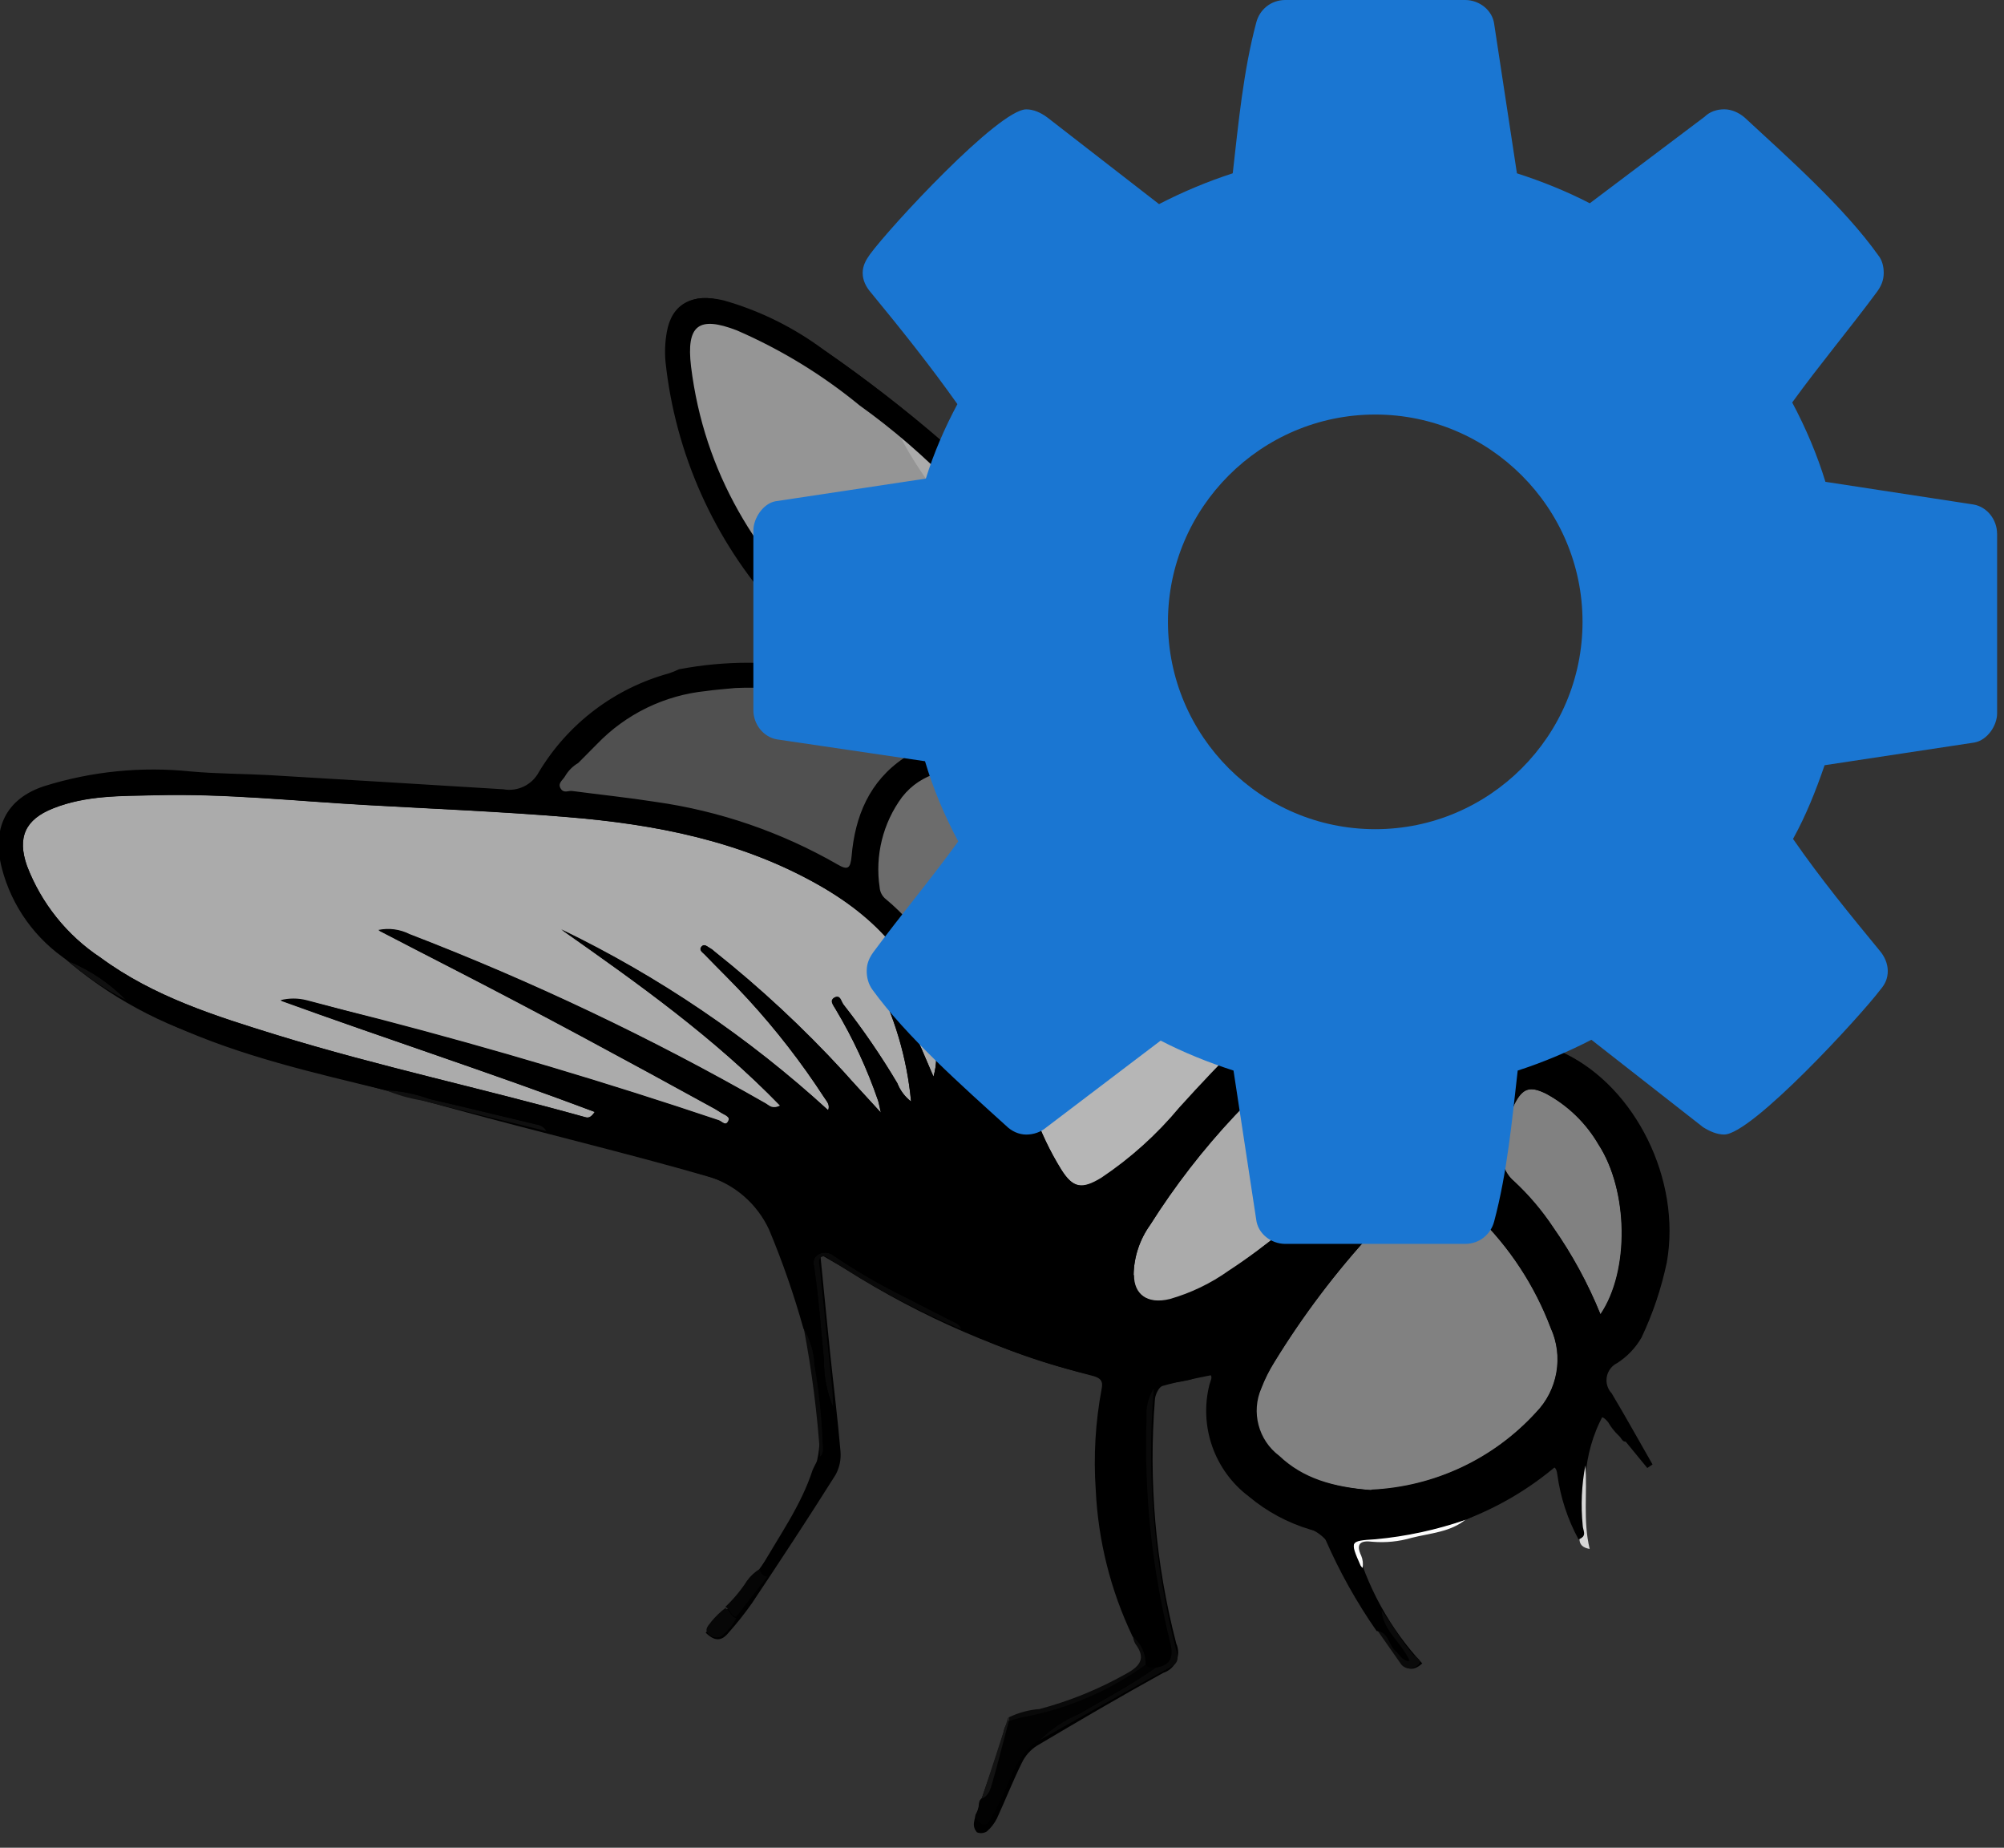 <svg viewBox="0 0 128 118" xmlns="http://www.w3.org/2000/svg">
    <rect x="0" y="0" width="128" height="118" fill="#333333" stroke="none"/>
    <g transform="matrix(1.129,0,0,1.129,-3.934,-12.312)">
        <g transform="matrix(0.741,0,0,0.741,-175.979,-224.918)">
            <path d="M304.82,414C305.09,416.71 305.32,419.12 305.57,421.53C305.82,423.94 306.15,426.53 306.36,429.03C306.418,429.658 306.285,430.289 305.98,430.84C303.9,434.14 301.76,437.4 299.59,440.65C299.019,441.459 298.401,442.233 297.74,442.97C297.26,443.52 296.74,443.55 296.07,442.88C296.52,442.39 296.98,441.88 297.41,441.43C300.266,438.298 302.575,434.708 304.24,430.81C304.627,429.824 304.804,428.768 304.76,427.71C304.527,422.355 303.282,417.092 301.09,412.2C300.219,410.195 298.486,408.687 296.38,408.1C289.94,406.24 283.38,404.69 276.96,402.93C270.54,401.17 263.96,399.51 257.53,397.36C253.048,395.841 248.969,393.324 245.6,390C244.07,388.515 242.994,386.624 242.5,384.55C241.77,381.55 242.87,379.27 245.82,378.32C249.413,377.215 253.19,376.841 256.93,377.22C258.88,377.39 260.84,377.39 262.79,377.5C268.79,377.85 274.79,378.2 280.79,378.6C281.887,378.765 282.975,378.213 283.49,377.23C286.274,372.754 290.939,369.77 296.17,369.12C299.189,368.827 302.235,368.951 305.22,369.49C305.615,369.572 306.025,369.551 306.41,369.43C306.13,369.16 305.87,368.86 305.57,368.61C299.15,363.09 294.86,356.31 293.36,347.9C293.163,346.761 293.106,345.603 293.19,344.45C293.37,341.62 294.93,340.36 297.62,341.32C300.324,342.26 302.901,343.533 305.29,345.11C317.554,353.572 327.844,364.588 335.45,377.4C336.17,378.59 336.62,379.94 337.29,381.16C337.56,381.698 337.994,382.136 338.53,382.41C341.015,383.301 343.331,384.606 345.38,386.27C347.122,387.504 348.142,389.526 348.1,391.66C350.114,391.486 352.097,392.268 353.45,393.77C354.809,395.306 355.628,397.245 355.78,399.29C356.058,399.194 356.326,399.07 356.58,398.92C358.078,397.846 360.074,397.748 361.67,398.67C367.05,401.26 370.57,408.31 369.45,414.61C369.034,416.592 368.386,418.519 367.52,420.35C367.066,421.14 366.428,421.809 365.66,422.3C365.161,422.545 364.844,423.055 364.844,423.61C364.844,423.982 364.986,424.339 365.24,424.61C366.31,426.4 367.32,428.23 368.36,430.04L367.96,430.31L364.62,426.24C362.91,429.35 363.05,432.54 363.31,436.06C361.85,434.18 361.54,432.21 361.12,430.06C356.803,433.767 351.301,435.814 345.61,435.83C346.531,439.342 348.308,442.571 350.78,445.23C349.99,445.94 349.44,445.64 349.01,444.95C347.29,442.13 345.54,439.32 343.9,436.46C343.521,435.786 342.931,435.255 342.22,434.95C340.441,434.176 338.762,433.189 337.22,432.01C334.932,430.129 333.942,427.076 334.69,424.21C334.74,423.94 334.79,423.67 334.83,423.39C334.83,423.33 334.77,423.26 334.74,423.21C333.47,423.48 332.18,423.69 330.94,424.05C330.67,424.13 330.4,424.7 330.37,425.05C329.865,431.321 330.416,437.632 332,443.72C332.094,443.93 332.142,444.157 332.142,444.387C332.142,445.099 331.678,445.734 331,445.95C327.75,447.74 324.55,449.62 321.36,451.51C320.869,451.823 320.474,452.266 320.22,452.79C319.53,454.18 318.96,455.64 318.31,457.05C318.122,457.431 317.861,457.771 317.54,458.05C317.314,458.197 317.029,458.223 316.78,458.12C316.601,457.925 316.517,457.662 316.55,457.4C316.593,457.086 316.681,456.78 316.81,456.49C317.49,454.49 318.24,452.49 318.81,450.49C318.931,449.699 319.583,449.089 320.38,449.02C323.337,448.5 326.163,447.406 328.7,445.8C329.136,445.684 329.442,445.285 329.442,444.834C329.442,444.589 329.352,444.353 329.19,444.17C326.171,438.128 325.169,431.274 326.33,424.62C326.45,423.87 326.43,423.47 325.55,423.26C318.892,421.556 312.543,418.812 306.74,415.13C306.24,414.81 305.66,414.5 304.82,414Z" style="fill-rule:nonzero;"/>
        </g>
        <g transform="matrix(0.487,-0.559,0.559,0.487,-300.135,47.449)">
            <rect x="314.66" y="357.78" width="9.79" height="19.52" style="fill:rgb(171,171,171);"/>
        </g>
        <g transform="matrix(0.741,0,0,0.741,-175.979,-224.918)">
            <path d="M329.72,445.28C329.89,445.57 330.17,445.51 330.44,445.52C328.57,446.84 326.54,447.89 324.58,449.06C323.46,449.526 322.441,450.205 321.58,451.06C320.09,451.91 319.58,453.41 318.95,454.86C318.613,455.639 318.229,456.397 317.8,457.13C317.68,457.34 317.44,457.73 317.04,457.41C316.64,457.09 316.54,456.9 316.78,456.61C317.02,456.32 316.78,455.8 317.14,455.53C317.71,455.31 317.81,454.76 317.95,454.29C318.4,452.73 318.79,451.16 319.21,449.59C319.55,449.5 319.89,449.4 320.21,449.32C323.643,448.706 326.894,447.325 329.72,445.28Z" style="fill:rgb(2,2,2);fill-rule:nonzero;"/>
        </g>
        <g transform="matrix(0.741,0,0,0.741,-175.979,-224.918)">
            <path d="M321.59,451.08C322.451,450.225 323.47,449.546 324.59,449.08C326.59,447.91 328.59,446.86 330.45,445.54C331.62,445.38 331.8,444.67 331.54,443.65C330.14,438.032 329.53,432.246 329.73,426.46C329.674,425.681 329.867,424.903 330.28,424.24C329.722,430.956 330.303,437.718 332,444.24C332.13,444.74 332.21,445.14 331.66,445.45C328.29,447.29 324.94,449.19 321.59,451.08Z" style="fill:rgb(9,9,9);fill-rule:nonzero;"/>
        </g>
        <g transform="matrix(0.741,0,0,0.741,-175.979,-224.918)">
            <path d="M305.79,425.64C305.321,424.512 305.086,423.301 305.1,422.08C304.87,419.68 304.69,417.28 304.34,414.89C304.238,414.574 304.351,414.225 304.62,414.03C305.005,413.795 305.499,413.827 305.85,414.11C307.627,415.316 309.488,416.392 311.42,417.33C312.62,417.94 313.8,418.57 315.01,419.16C315.27,419.29 315.5,419.4 315.56,419.71C312.588,418.457 309.719,416.972 306.98,415.27C306.57,415.02 306.17,414.76 305.75,414.52C305.49,414.37 305.23,414.02 304.91,414.2C304.59,414.38 304.77,414.85 304.8,415.2C305.1,418.25 305.43,421.31 305.74,424.36C305.78,424.76 305.77,425.2 305.79,425.64Z" style="fill:rgb(9,9,9);fill-rule:nonzero;"/>
        </g>
        <g transform="matrix(0.741,0,0,0.741,-175.979,-224.918)">
            <path d="M329.72,445.28C326.908,447.326 323.671,448.714 320.25,449.34C319.9,449.42 319.56,449.52 319.25,449.61C319.238,449.522 319.221,449.436 319.2,449.35C319.939,448.989 320.74,448.772 321.56,448.71C323.88,448.094 326.111,447.183 328.2,446C329.28,445.41 329.68,444.8 328.87,443.73C328.777,443.555 328.716,443.366 328.69,443.17C329.339,443.677 329.719,444.456 329.72,445.28Z" style="fill:rgb(9,9,9);fill-rule:nonzero;"/>
        </g>
        <g transform="matrix(0.741,0,0,0.741,-175.979,-224.918)">
            <path d="M271.65,401.47C272.794,401.522 273.924,401.748 275,402.14C277.73,402.77 280.45,403.44 283.18,404.09C283.501,404.127 283.784,404.317 283.94,404.6C280.75,403.82 277.56,403.05 274.37,402.25C273.436,402.096 272.524,401.834 271.65,401.47Z" style="fill:rgb(15,15,15);fill-rule:nonzero;"/>
        </g>
        <g transform="matrix(0.741,0,0,0.741,-175.979,-224.918)">
            <path d="M300.23,438C300.23,438.003 300.23,438.007 300.23,438.01C300.23,438.312 300.478,438.56 300.78,438.56C300.787,438.56 300.793,438.56 300.8,438.56L298.4,441.68C297.98,441.58 297.92,441.1 297.57,440.91C298.203,440.313 298.76,439.642 299.23,438.91C299.496,438.54 299.837,438.23 300.23,438Z" style="fill:rgb(5,5,5);fill-rule:nonzero;"/>
        </g>
        <g transform="matrix(0.741,0,0,0.741,-175.979,-224.918)">
            <path d="M347.34,442.69C348.34,442.76 348.24,443.79 348.81,444.24C349.1,444.46 349.22,444.89 349.81,445.01C349.15,443.59 347.81,442.74 347.67,441.19C348.51,442.28 349.15,443.52 350.08,444.55C350.27,444.76 350.95,445.01 350.35,445.43C350.201,445.55 350.015,445.615 349.824,445.615C349.527,445.615 349.251,445.457 349.1,445.2L347.34,442.69Z" style="fill:rgb(10,10,10);fill-rule:nonzero;"/>
        </g>
        <g transform="matrix(0.741,0,0,0.741,-175.979,-224.918)">
            <path d="M303.56,419.66C304.071,420.493 304.36,421.443 304.4,422.42C304.754,424.46 304.967,426.521 305.04,428.59C305.04,428.9 305.11,429.23 304.81,429.47C304.594,426.178 304.177,422.901 303.56,419.66Z" style="fill:rgb(9,9,9);fill-rule:nonzero;"/>
        </g>
        <g transform="matrix(0.741,0,0,0.741,-175.979,-224.918)">
            <path d="M346.22,437.94C346.162,437.887 346.111,437.827 346.07,437.76C345.23,435.86 345.25,435.81 347.28,435.69C349.618,435.474 351.921,434.977 354.14,434.21C352.94,435.21 351.39,435.28 349.97,435.64C348.997,435.925 347.98,436.027 346.97,435.94C346.07,435.82 345.68,436.09 346.12,437.01C346.242,437.304 346.276,437.627 346.22,437.94Z" style="fill:rgb(253,253,253);fill-rule:nonzero;"/>
        </g>
        <g transform="matrix(0.741,0,0,0.741,-175.979,-224.918)">
            <path d="M297.57,441C297.92,441.19 297.98,441.67 298.4,441.77C298.177,442.222 297.868,442.626 297.49,442.96C297.34,443.137 297.119,443.24 296.887,443.24C296.683,443.24 296.487,443.161 296.34,443.02C295.86,442.65 296.34,442.28 296.51,442.02C296.823,441.641 297.179,441.299 297.57,441Z" style="fill:rgb(7,7,7);fill-rule:nonzero;"/>
        </g>
        <g transform="matrix(0.741,0,0,0.741,-175.979,-224.918)">
            <path d="M319.17,449.35C319.191,449.436 319.208,449.522 319.22,449.61C318.8,451.18 318.41,452.75 317.96,454.31C317.82,454.78 317.72,455.31 317.15,455.55C317.83,453.48 318.5,451.42 319.17,449.35Z" style="fill:rgb(19,19,19);fill-rule:nonzero;"/>
        </g>
        <g transform="matrix(0.741,0,0,0.741,-175.979,-224.918)">
            <path d="M362.78,435.7C363.39,435.51 363.03,435.04 363.03,434.7C362.876,433.172 362.944,431.629 363.23,430.12C363.39,432.21 363.04,434.31 363.56,436.49C363,436.39 362.78,436.14 362.78,435.7Z" style="fill:rgb(214,214,214);fill-rule:nonzero;"/>
        </g>
        <g transform="matrix(0.741,0,0,0.741,-175.979,-224.918)">
            <path d="M247.46,391.64C249.094,392.321 250.577,393.32 251.82,394.58C250.244,393.795 248.778,392.807 247.46,391.64Z" style="fill:rgb(16,16,16);fill-rule:nonzero;"/>
        </g>
        <g transform="matrix(0.741,0,0,0.741,-175.979,-224.918)">
            <path d="M287.6,403.13C287.31,403.55 287.13,403.61 286.85,403.53C279.05,401.35 271.12,399.66 263.38,397.28C258.65,395.82 253.92,394.33 249.86,391.35C247.306,389.659 245.344,387.211 244.25,384.35C243.49,382.18 244.12,380.8 246.25,379.96C248.76,378.96 251.42,379.02 254.04,378.96C259.39,378.82 264.72,379.4 270.04,379.7C275.18,379.99 280.32,380.2 285.44,380.62C292.21,381.17 298.82,382.44 304.8,385.87C309.4,388.51 312.72,392.17 313.52,397.65C313.74,398.57 313.719,399.531 313.46,400.44C312.27,397.7 311.26,394.88 308.93,392.83C310.481,395.786 311.439,399.017 311.75,402.34C311.279,401.978 310.915,401.494 310.7,400.94C309.461,398.853 308.088,396.849 306.59,394.94C306.41,394.7 306.25,394.22 305.91,394.4C305.57,394.58 305.84,395.04 306,395.31C307.312,397.505 308.391,399.831 309.22,402.25C309.28,402.43 309.31,402.62 309.44,403.19C308.32,401.96 307.44,401 306.56,400.03C303.531,396.737 300.251,393.685 296.75,390.9C296.63,390.8 296.5,390.71 296.37,390.62C296.24,390.53 295.95,390.27 295.74,390.52C295.53,390.77 295.82,390.95 295.97,391.1C297.08,392.25 298.23,393.36 299.31,394.54C301.442,396.863 303.379,399.358 305.1,402C305.28,402.29 305.59,402.55 305.42,403C299.344,397.45 292.492,392.814 285.08,389.24C290.93,393.35 296.74,397.48 301.8,402.7C301.2,403 300.97,402.7 300.71,402.54C291.982,397.542 282.885,393.216 273.5,389.6C272.765,389.229 271.925,389.12 271.12,389.29C273.06,390.29 274.85,391.23 276.64,392.14C283.42,395.62 290.12,399.25 296.8,402.92C297.01,403.04 297.2,403.18 297.41,403.29C297.62,403.4 297.99,403.59 297.82,403.9C297.65,404.21 297.35,403.9 297.12,403.81C288.62,400.95 280.023,398.387 271.33,396.12C269.44,395.63 267.54,395.12 265.65,394.65C264.994,394.483 264.306,394.483 263.65,394.65C271.58,397.53 279.65,400.11 287.6,403.13Z" style="fill:rgb(171,171,171);fill-rule:nonzero;"/>
        </g>
        <g transform="matrix(0.741,0,0,0.741,-175.979,-224.918)">
            <path d="M321.43,367.7L316.31,364.26C316.01,364.07 315.62,363.65 315.31,364.06C315,364.47 315.61,364.65 315.86,364.85C317.66,366.3 319.48,367.73 321.28,369.17C321.54,369.37 321.78,369.6 322.03,369.82C322.28,370.04 322.39,370.3 322.15,370.56C321.91,370.82 321.71,370.56 321.51,370.44L317.51,368.19C317.16,367.99 316.8,367.74 316.35,368.04C316.35,368.57 316.86,368.63 317.16,368.85C319.27,370.256 321.275,371.813 323.16,373.51C323.38,373.73 323.84,373.92 323.59,374.28C323.34,374.64 323.03,374.28 322.74,374.15C321.74,373.64 320.74,373.15 319.74,372.67C319.276,372.344 318.676,372.276 318.15,372.49C319.93,373.84 322.03,374.6 323.65,376.12C323.392,376.398 322.967,376.449 322.65,376.24C316.6,373.59 310.5,371 305.54,366.48C299.41,360.89 295.26,354.18 294.27,345.78C293.89,342.53 294.86,341.78 297.89,342.93C301.378,344.436 304.636,346.426 307.57,348.84C310.214,350.733 312.68,352.862 314.94,355.2C315.434,356.024 316.003,356.801 316.64,357.52C315.91,357.28 315.51,356.6 314.88,356.22C314.69,356.1 314.49,355.83 314.26,356.1C314.03,356.37 314.31,356.56 314.46,356.72C315.46,357.72 316.46,358.63 317.46,359.64C319.46,361.72 321.4,363.84 323.36,365.96C323.555,366.168 323.723,366.4 323.86,366.65C323.96,366.84 324.19,367.04 323.86,367.29C323.53,367.54 323.45,367.21 323.3,367.08L316.53,361.31C316.415,361.193 316.288,361.089 316.15,361C315.93,360.87 315.7,360.49 315.42,360.8C315.14,361.11 315.52,361.31 315.7,361.49C316.96,362.67 318.24,363.83 319.5,365.01C319.703,365.215 319.893,365.432 320.07,365.66C320.444,366.235 320.903,366.751 321.43,367.19C322,367.54 321.83,367.66 321.43,367.7Z" style="fill:rgb(149,149,149);fill-rule:nonzero;"/>
        </g>
        <g transform="matrix(0.741,0,0,0.741,-175.979,-224.918)">
            <path d="M332.9,384.39C337.202,384.615 341.267,386.451 344.28,389.53C344.648,389.83 344.862,390.28 344.862,390.755C344.862,391.23 344.648,391.68 344.28,391.98C343.863,392.461 343.393,392.894 342.88,393.27C338.74,395.8 335.47,399.27 332.25,402.83C330.536,404.888 328.536,406.69 326.31,408.18C324.82,409.09 324.13,408.98 323.22,407.53C321.495,404.738 320.405,401.6 320.03,398.34C319.72,395.88 320.97,393.69 322.23,391.64C324.3,388.25 326.94,385.5 331.04,384.64C331.231,384.589 331.425,384.549 331.62,384.52C332,384.44 332.46,384.42 332.9,384.39Z" style="fill:rgb(182,182,182);fill-rule:nonzero;"/>
        </g>
        <g transform="matrix(0.741,0,0,0.741,-175.979,-224.918)">
            <path d="M346.87,432C343.92,431.8 341.66,431.13 339.8,429.45C338.203,428.258 337.636,426.103 338.44,424.28C338.708,423.583 339.043,422.913 339.44,422.28C341.63,418.709 344.162,415.36 347,412.28C347.613,411.659 348.282,411.096 349,410.6C351.29,409.01 353,409.12 355,411.07C357.469,413.476 359.381,416.395 360.6,419.62C361.592,421.795 361.141,424.37 359.47,426.08C356.225,429.648 351.688,431.78 346.87,432Z" style="fill:rgb(129,129,129);fill-rule:nonzero;"/>
        </g>
        <g transform="matrix(0.741,0,0,0.741,-175.979,-224.918)">
            <path d="M284.1,376.57L285.75,374.91C286.075,374.913 286.385,374.774 286.6,374.53C289.036,372.444 292.022,371.104 295.2,370.67C296.11,370.55 297.12,370.82 297.97,370.23C300.105,370.164 302.241,370.356 304.33,370.8C307.19,371.39 310.14,371.8 312.52,373.75C313.71,374.75 313.72,375.1 312.52,375.98C309.869,377.889 308.209,380.89 308,384.15C307.9,385.15 307.56,385.21 306.82,384.88C305.82,384.46 305.03,383.81 304.02,383.46C301.72,382.65 299.5,381.64 297.15,380.98C293.483,379.986 289.729,379.343 285.94,379.06C285.12,379 284.04,379.11 283.54,378.72C282.52,377.94 284.26,377.42 284.1,376.57Z" style="fill:rgb(80,80,80);fill-rule:nonzero;"/>
        </g>
        <g transform="matrix(0.741,0,0,0.741,-175.979,-224.918)">
            <path d="M328.74,415.58C328.762,414.204 329.206,412.867 330.01,411.75C333.774,405.799 338.637,400.62 344.34,396.49C344.935,396.095 345.568,395.76 346.23,395.49C346.82,395.197 347.47,395.045 348.128,395.045C350.322,395.045 352.177,396.736 352.38,398.92C352.515,399.81 352.191,400.71 351.52,401.31C346.52,406.19 341.88,411.42 335.98,415.31C334.614,416.284 333.092,417.018 331.48,417.48C329.71,417.84 328.71,417 328.74,415.58Z" style="fill:rgb(171,171,171);fill-rule:nonzero;"/>
        </g>
        <g transform="matrix(0.741,0,0,0.741,-175.979,-224.918)">
            <path d="M317.09,376.28C320.357,376.497 323.514,377.547 326.26,379.33C326.668,379.615 327.037,379.951 327.36,380.33C328.27,381.38 328.18,382.05 327.01,382.73C322.38,385.43 319.52,389.54 317.64,394.44C317.38,395.14 317.31,395.95 316.64,396.44C315.97,396.93 315.47,397.17 315.21,396.05C314.386,392.47 312.403,389.26 309.57,386.92C309.271,386.67 309.087,386.309 309.06,385.92C308.68,383.371 309.328,380.772 310.86,378.7C312.44,376.7 314.73,376.42 317.09,376.28Z" style="fill:rgb(108,108,108);fill-rule:nonzero;"/>
        </g>
        <g transform="matrix(0.741,0,0,0.741,-175.979,-224.918)">
            <path d="M364.38,418.57C363.434,416.231 362.226,414.007 360.78,411.94C359.923,410.649 358.916,409.464 357.78,408.41C357.074,407.813 356.751,406.875 356.94,405.97C357.037,404.778 357.338,403.611 357.83,402.52C358.45,401.32 358.99,401.12 360.25,401.74C361.915,402.64 363.299,403.983 364.25,405.62C366.49,409.13 366.63,415.24 364.38,418.57Z" style="fill:rgb(129,129,129);fill-rule:nonzero;"/>
        </g>
        <g transform="matrix(0.741,0,0,0.741,-175.979,-224.918)">
            <path d="M318.12,361.94C315.6,358.01 312.23,354.76 310.34,350.33C317.02,355.6 322.21,362.33 327.34,369.21C323,368.27 320.42,365.3 318.12,361.94Z" style="fill:rgb(171,171,171);fill-rule:nonzero;"/>
        </g>
        <g transform="matrix(0.741,0,0,0.741,-175.979,-224.918)">
            <path d="M321,367.42C321.39,367.42 321.5,367.27 321.2,366.93C320.68,366.511 320.231,366.011 319.87,365.45C321.102,366.42 322.222,367.523 323.21,368.74C322.354,368.54 321.582,368.079 321,367.42Z" style="fill:rgb(171,171,171);fill-rule:nonzero;"/>
        </g>
        <g transform="matrix(0.741,0,0,0.741,-175.979,-224.918)">
            <path d="M305.79,425.64C305.747,426.54 305.824,427.441 306.02,428.32C306.45,430.19 305.31,431.62 304.48,433.06C303.39,434.98 302.04,436.76 300.8,438.6C300.793,438.6 300.787,438.6 300.78,438.6C300.478,438.6 300.23,438.352 300.23,438.05C300.23,438.047 300.23,438.043 300.23,438.04C301.63,435.55 303.34,433.22 304.23,430.47C304.382,430.12 304.566,429.786 304.78,429.47C305.08,429.23 305.02,428.9 305.01,428.59C304.937,426.521 304.724,424.46 304.37,422.42C304.33,421.443 304.041,420.493 303.53,419.66C302.813,417.095 301.938,414.577 300.91,412.12C299.999,410.146 298.282,408.655 296.2,408.03C292.34,406.79 288.38,405.87 284.46,404.81C284.273,404.75 284.089,404.68 283.91,404.6C283.754,404.317 283.471,404.127 283.15,404.09C280.42,403.44 277.7,402.77 274.97,402.14C273.894,401.748 272.764,401.522 271.62,401.47C266.15,400.14 260.62,398.89 255.48,396.56C254.21,395.99 253.02,395.25 251.79,394.56C250.547,393.3 249.064,392.301 247.43,391.62C244.905,389.972 243.086,387.439 242.33,384.52C241.56,381.52 242.63,379.22 245.57,378.26C249.185,377.129 252.993,376.748 256.76,377.14C258.76,377.32 260.76,377.31 262.76,377.42C268.707,377.773 274.66,378.133 280.62,378.5C281.709,378.699 282.81,378.167 283.33,377.19C285.548,373.492 289.111,370.789 293.27,369.65C293.529,369.561 293.783,369.458 294.03,369.34C297.519,368.675 301.101,368.675 304.59,369.34C305.15,369.526 305.745,369.581 306.33,369.5C306.138,369.051 305.779,368.692 305.33,368.5L301.44,364.73C296.705,359.49 293.749,352.883 293,345.86C292.933,345.106 292.967,344.346 293.1,343.6C293.47,341.45 295.03,340.6 297.44,341.18C300.211,341.967 302.814,343.255 305.12,344.98C317.384,353.496 327.682,364.541 335.32,377.37C336.028,378.612 336.633,379.91 337.13,381.25C337.332,381.813 337.801,382.24 338.38,382.39C340.884,383.22 343.208,384.516 345.23,386.21C346.74,387.48 347.93,388.93 347.93,391.05C347.93,391.45 348.09,391.58 348.48,391.64C352.82,392.35 354.69,394.17 355.48,398.47L355.64,399.21C355.804,399.192 355.963,399.144 356.11,399.07C357.98,397.56 359.93,397.78 361.91,398.81C366.97,401.44 370.27,408.46 369.32,414.54C369.049,416.562 368.394,418.514 367.39,420.29C366.945,421.107 366.298,421.795 365.51,422.29C364.97,422.567 364.628,423.125 364.628,423.732C364.628,424.125 364.771,424.505 365.03,424.8C365.589,425.602 366.1,426.437 366.56,427.3C366.65,427.47 367.06,427.93 366.56,428.21C366.06,428.49 366.03,428.04 365.77,427.83C365.459,427.537 365.193,427.2 364.98,426.83C364.41,426.11 364.07,426.4 363.82,426.97C363.469,428.009 363.248,429.087 363.16,430.18C362.874,431.689 362.806,433.232 362.96,434.76C362.96,435.09 363.32,435.56 362.71,435.76C361.874,434.222 361.325,432.545 361.09,430.81C361.03,430.29 360.82,430.02 360.34,430.45C358.427,431.994 356.319,433.278 354.07,434.27C351.851,435.037 349.548,435.534 347.21,435.75C345.21,435.87 345.21,435.92 346,437.82C346.041,437.887 346.092,437.947 346.15,438C346.07,439.34 347.06,440.2 347.62,441.25C347.72,442.8 349.1,443.65 349.76,445.07C349.15,444.95 349.03,444.52 348.76,444.3C348.19,443.85 348.24,442.82 347.29,442.75C345.759,440.551 344.45,438.206 343.38,435.75C343.14,435.21 342.68,435.14 342.23,435.01C340.507,434.497 338.907,433.636 337.53,432.48C334.909,430.504 333.724,427.132 334.53,423.95C334.59,423.69 334.8,423.39 334.59,423.16C334.38,422.93 333.98,423.16 333.74,423.3C332.63,423.9 331.3,423.63 330.21,424.24C329.797,424.903 329.604,425.681 329.66,426.46C329.46,432.246 330.07,438.032 331.47,443.65C331.73,444.65 331.55,445.38 330.38,445.54C330.11,445.54 329.83,445.59 329.66,445.3C329.673,444.474 329.303,443.688 328.66,443.17C326.989,439.671 326.034,435.873 325.85,432C325.67,429.415 325.821,426.817 326.3,424.27C326.45,423.47 326.07,423.34 325.44,423.19C322.025,422.408 318.711,421.241 315.56,419.71C315.5,419.4 315.27,419.29 315.01,419.16C313.8,418.57 312.62,417.94 311.42,417.33C309.488,416.392 307.627,415.316 305.85,414.11C305.499,413.827 305.005,413.795 304.62,414.03C304.351,414.225 304.238,414.574 304.34,414.89C304.69,417.28 304.87,419.68 305.1,422.08C305.086,423.301 305.321,424.512 305.79,425.64ZM298.33,370.77C297.59,370.85 296.84,370.89 296.1,371C292.931,371.318 289.977,372.754 287.77,375.05L286.34,376.49C285.927,376.733 285.583,377.077 285.34,377.49C285.18,377.79 284.75,378.02 284.99,378.43C285.23,378.84 285.57,378.59 285.87,378.63C287.99,378.91 290.12,379.13 292.23,379.46C297.122,380.15 301.836,381.769 306.12,384.23C306.93,384.71 307.12,384.54 307.21,383.6C307.47,380.55 308.57,377.89 311.21,376.11C312.28,375.4 312.32,375.11 311.53,374.11C311.199,373.708 310.777,373.389 310.3,373.18C306.567,371.411 302.457,370.584 298.33,370.77ZM316.53,357.58C316.983,358.296 317.703,358.804 318.53,358.99C317.497,357.622 316.29,356.395 314.94,355.34C312.753,353.079 310.367,351.021 307.81,349.19C304.971,346.858 301.82,344.933 298.45,343.47C295.52,342.34 294.58,343.08 294.95,346.22C295.95,354.35 299.95,360.84 305.85,366.22C310.65,370.59 316.54,373.09 322.39,375.65C322.701,375.874 323.136,375.826 323.39,375.54C321.83,374.07 319.79,373.33 318.08,372.03C318.584,371.818 319.164,371.882 319.61,372.2C320.56,372.68 321.53,373.14 322.47,373.63C322.75,373.78 323.07,374.08 323.3,373.76C323.53,373.44 323.09,373.22 322.88,373.02C321.044,371.375 319.093,369.865 317.04,368.5C316.76,368.3 316.27,368.24 316.27,367.73C316.7,367.43 317.04,367.68 317.39,367.87L321.24,370.04C321.44,370.16 321.64,370.4 321.86,370.16C322.08,369.92 321.98,369.65 321.75,369.44C321.52,369.23 321.27,369.01 321.02,368.81C319.28,367.42 317.52,366.05 315.78,364.64C315.54,364.45 314.98,364.28 315.25,363.88C315.52,363.48 315.89,363.88 316.17,364.07C317.83,365.17 319.497,366.277 321.17,367.39C321.752,368.049 322.524,368.51 323.38,368.71C322.392,367.493 321.272,366.39 320.04,365.42C319.871,365.201 319.691,364.991 319.5,364.79C318.28,363.65 317.04,362.53 315.82,361.39C315.64,361.22 315.27,361.03 315.55,360.73C315.83,360.43 316.04,360.79 316.26,360.91C316.394,360.999 316.519,361.103 316.63,361.22L323.17,366.8C323.31,366.92 323.38,367.28 323.71,367C324.04,366.72 323.77,366.56 323.71,366.38C323.576,366.136 323.412,365.911 323.22,365.71C321.32,363.71 319.44,361.61 317.51,359.6C316.58,358.6 315.56,357.72 314.6,356.78C314.45,356.63 314.18,356.44 314.4,356.18C314.62,355.92 314.81,356.18 315,356.3C315.44,356.7 315.83,357.35 316.53,357.58ZM287.6,403.13C279.6,400.13 271.6,397.53 263.6,394.6C264.256,394.433 264.944,394.433 265.6,394.6C267.49,395.11 269.39,395.6 271.28,396.07C279.947,398.33 288.543,400.893 297.07,403.76C297.3,403.84 297.56,404.23 297.77,403.85C297.98,403.47 297.62,403.38 297.36,403.24C297.1,403.1 296.96,402.99 296.75,402.87C290.07,399.2 283.37,395.57 276.59,392.09C274.8,391.18 273.01,390.24 271.07,389.24C271.875,389.07 272.715,389.179 273.45,389.55C282.835,393.163 291.931,397.485 300.66,402.48C300.92,402.63 301.15,402.94 301.75,402.64C296.69,397.42 290.88,393.29 285.03,389.18C292.464,392.769 299.333,397.425 305.42,403C305.59,402.56 305.28,402.3 305.1,402C303.382,399.355 301.449,396.857 299.32,394.53C298.24,393.35 297.09,392.24 295.98,391.09C295.83,390.94 295.54,390.77 295.75,390.51C295.96,390.25 296.18,390.51 296.38,390.61C296.58,390.71 296.64,390.79 296.76,390.89C300.261,393.675 303.541,396.727 306.57,400.02C307.44,401.02 308.33,401.95 309.45,403.18C309.32,402.61 309.29,402.42 309.23,402.24C308.398,399.821 307.315,397.495 306,395.3C305.84,395.03 305.45,394.63 305.91,394.39C306.37,394.15 306.41,394.69 306.59,394.93C308.088,396.839 309.461,398.843 310.7,400.93C310.915,401.484 311.279,401.968 311.75,402.33C311.439,399.007 310.481,395.776 308.93,392.82C311.26,394.82 312.27,397.69 313.46,400.43C313.719,399.521 313.74,398.56 313.52,397.64C312.72,392.16 309.4,388.5 304.8,385.86C298.8,382.43 292.21,381.16 285.44,380.61C280.32,380.19 275.18,379.98 270.04,379.69C264.71,379.39 259.38,378.81 254.04,378.95C251.42,379.01 248.76,378.95 246.25,379.95C244.12,380.79 243.49,382.17 244.25,384.34C245.344,387.201 247.306,389.649 249.86,391.34C253.92,394.34 258.65,395.81 263.38,397.27C271.12,399.65 279.05,401.34 286.85,403.52C287.13,403.61 287.31,403.55 287.6,403.13ZM332.9,384.39C332.46,384.39 332.03,384.44 331.59,384.49C331.395,384.519 331.201,384.559 331.01,384.61C326.91,385.5 324.27,388.25 322.2,391.61C320.94,393.66 319.69,395.85 320,398.31C320.375,401.57 321.465,404.708 323.19,407.5C324.1,408.95 324.79,409.06 326.28,408.15C328.506,406.66 330.506,404.858 332.22,402.8C335.44,399.25 338.71,395.8 342.85,393.24C343.363,392.864 343.833,392.431 344.25,391.95C344.618,391.65 344.832,391.2 344.832,390.725C344.832,390.25 344.618,389.8 344.25,389.5C341.239,386.439 337.188,384.615 332.9,384.39ZM346.9,431.96C351.695,431.737 356.21,429.622 359.45,426.08C361.121,424.37 361.572,421.795 360.58,419.62C359.361,416.395 357.449,413.476 354.98,411.07C352.98,409.12 351.27,409.01 348.98,410.6C348.293,411.078 347.651,411.617 347.06,412.21C344.222,415.29 341.69,418.639 339.5,422.21C339.103,422.843 338.768,423.513 338.5,424.21C337.696,426.033 338.263,428.188 339.86,429.38C341.66,431.09 343.92,431.76 346.87,432L346.9,431.96ZM328.77,415.58C328.77,417.04 329.77,417.84 331.51,417.41C333.122,416.948 334.644,416.214 336.01,415.24C341.91,411.39 346.58,406.16 351.55,401.24C352.221,400.64 352.545,399.74 352.41,398.85C352.207,396.666 350.352,394.975 348.158,394.975C347.5,394.975 346.85,395.127 346.26,395.42C345.598,395.69 344.965,396.025 344.37,396.42C338.646,400.567 333.768,405.77 330,411.75C329.199,412.868 328.759,414.205 328.74,415.58L328.77,415.58ZM317,376.77C314.75,376.9 312.57,377.17 311.06,379.1C309.602,381.075 308.986,383.552 309.35,385.98C309.373,386.343 309.552,386.679 309.84,386.9C312.533,389.134 314.42,392.191 315.21,395.6C315.46,396.67 316,396.38 316.57,395.97C317.14,395.56 317.27,394.74 317.52,394.08C319.32,389.41 322.04,385.49 326.46,382.92C327.56,382.27 327.65,381.63 326.79,380.64C326.486,380.258 326.129,379.921 325.73,379.64C323.114,377.951 320.108,376.963 317,376.77ZM364.41,418.57C366.66,415.24 366.52,409.13 364.23,405.62C363.279,403.983 361.895,402.64 360.23,401.74C358.97,401.12 358.43,401.32 357.81,402.52C357.318,403.611 357.017,404.778 356.92,405.97C356.731,406.875 357.054,407.813 357.76,408.41C358.896,409.464 359.903,410.649 360.76,411.94C362.213,414.006 363.428,416.23 364.38,418.57L364.41,418.57Z" style="fill-rule:nonzero;"/>
        </g>
    </g>
    <g id="cog" transform="matrix(3.31,0,0,3.31,48.12,-6.627)">
        <path d="M16,14C16,11.797 14.203,10 12,10C9.797,10 8,11.797 8,14C8,16.203 9.797,18 12,18C14.203,18 16,16.203 16,14ZM24,12.297L24,15.766C24,16 23.813,16.282 23.562,16.328L20.671,16.766C20.499,17.266 20.312,17.735 20.062,18.188C20.593,18.954 21.156,19.641 21.734,20.344C21.828,20.453 21.89,20.594 21.89,20.735C21.89,20.876 21.843,20.985 21.749,21.094C21.374,21.594 19.265,23.891 18.733,23.891C18.592,23.891 18.452,23.828 18.327,23.75L16.171,22.063C15.718,22.297 15.233,22.501 14.749,22.657C14.64,23.61 14.546,24.626 14.296,25.563C14.233,25.813 14.015,26.001 13.734,26.001L10.265,26.001C9.984,26.001 9.734,25.798 9.703,25.532L9.265,22.657C8.781,22.501 8.312,22.313 7.859,22.079L5.656,23.751C5.547,23.845 5.406,23.892 5.265,23.892C5.124,23.892 4.984,23.829 4.874,23.72C4.046,22.97 2.952,22.001 2.296,21.095C2.218,20.986 2.187,20.861 2.187,20.736C2.187,20.595 2.234,20.486 2.312,20.377C2.843,19.658 3.421,18.971 3.953,18.236C3.687,17.736 3.469,17.22 3.312,16.689L0.453,16.267C0.187,16.22 0,15.97 0,15.705L0,12.236C0,12.002 0.187,11.72 0.422,11.674L3.328,11.236C3.484,10.736 3.687,10.267 3.937,9.799C3.406,9.049 2.843,8.346 2.265,7.643C2.171,7.534 2.109,7.409 2.109,7.268C2.109,7.127 2.172,7.018 2.25,6.909C2.625,6.393 4.734,4.112 5.266,4.112C5.407,4.112 5.547,4.175 5.672,4.268L7.828,5.94C8.281,5.706 8.766,5.502 9.25,5.346C9.359,4.393 9.453,3.377 9.703,2.44C9.766,2.19 9.984,2.002 10.265,2.002L13.734,2.002C14.015,2.002 14.265,2.205 14.296,2.471L14.734,5.346C15.218,5.502 15.687,5.69 16.14,5.924L18.359,4.252C18.453,4.158 18.593,4.111 18.734,4.111C18.875,4.111 19.015,4.174 19.125,4.267C19.953,5.033 21.047,6.001 21.703,6.923C21.781,7.017 21.812,7.142 21.812,7.267C21.812,7.408 21.765,7.517 21.687,7.626C21.156,8.345 20.578,9.032 20.046,9.767C20.312,10.267 20.53,10.783 20.687,11.298L23.546,11.736C23.812,11.783 23.999,12.033 23.999,12.298L24,12.297Z" style="fill:rgb(26,118,210);fill-rule:nonzero;"/>
    </g>
</svg>
